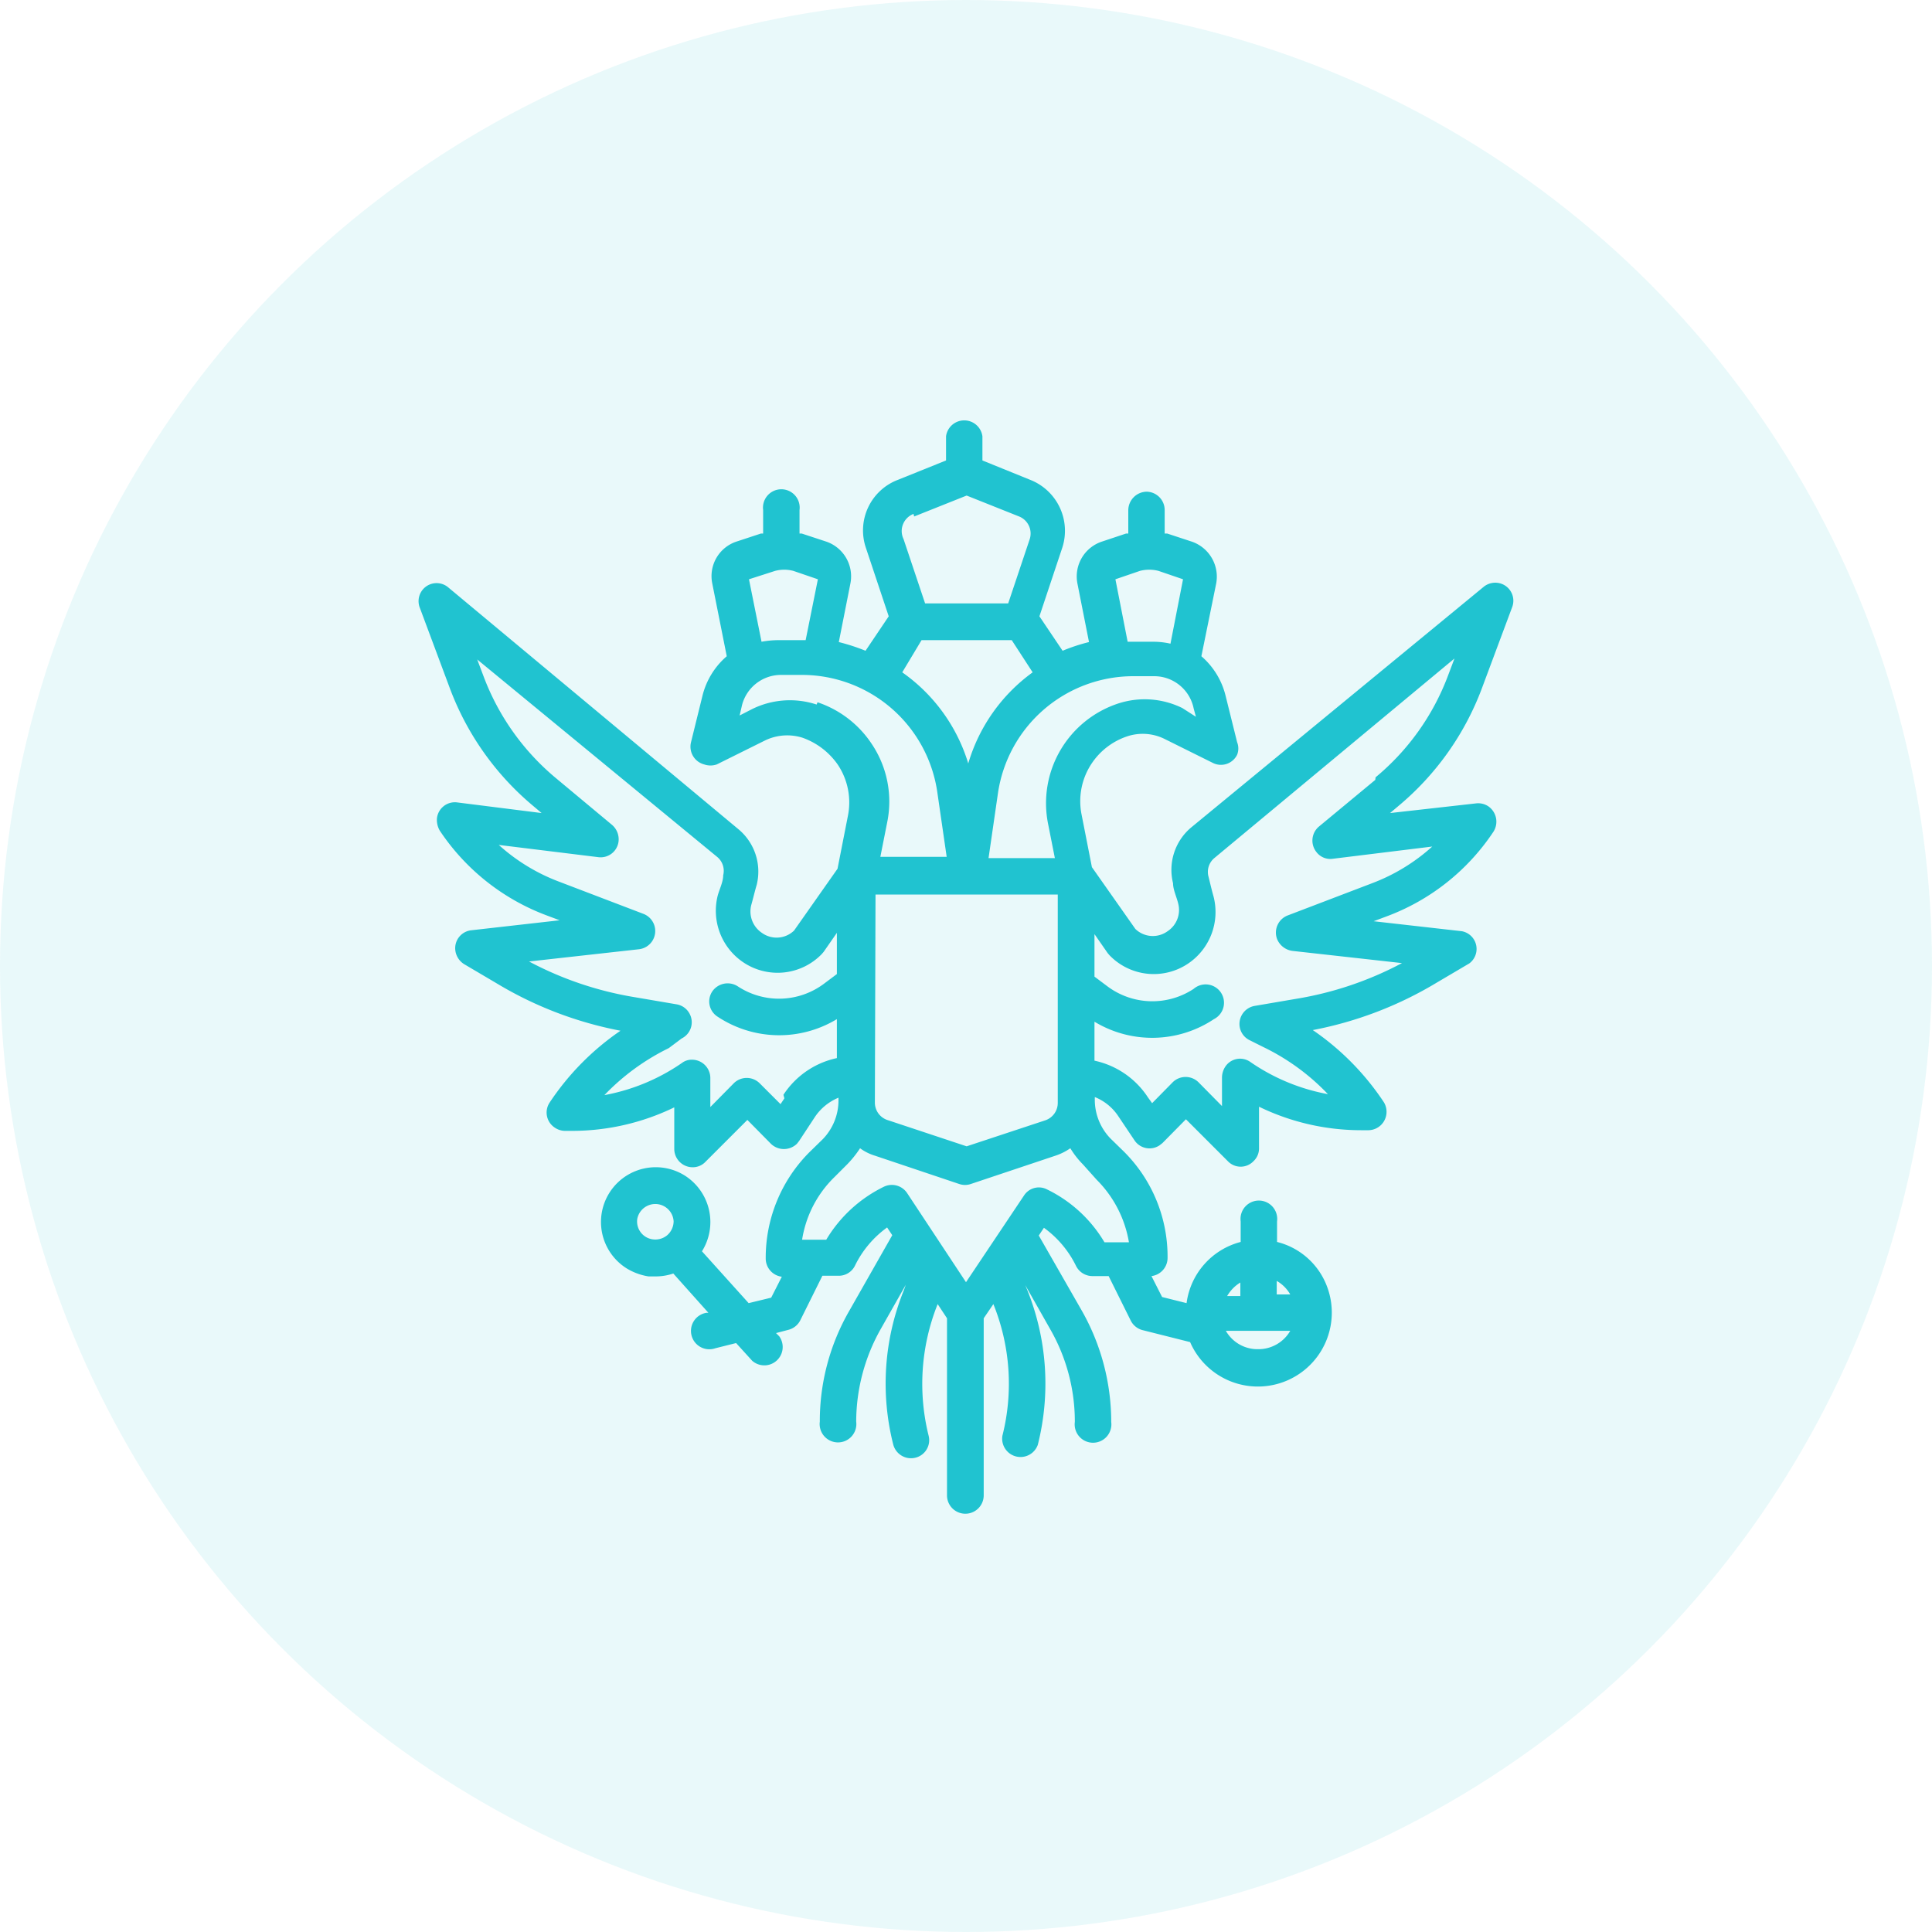 <svg id="Слой_1" data-name="Слой 1" xmlns="http://www.w3.org/2000/svg" viewBox="0 0 60 60"><defs><style>.cls-1,.cls-2{fill:#20c3d0;}.cls-1{opacity:0.1;}</style></defs><circle class="cls-1" cx="30" cy="30" r="30"/><g id="outline"><path class="cls-2" d="M564.85,562.13l.94-2.52a.56.56,0,0,0-.33-.73.57.57,0,0,0-.56.1l-9.08,7.47a1.72,1.72,0,0,0-.56,1.73c0,.2.11.42.16.63a.79.79,0,0,1-.33.86h0a.78.78,0,0,1-1-.07l-1.35-1.92-.32-1.63a2.11,2.11,0,0,1,.32-1.6,2.14,2.14,0,0,1,1.09-.83,1.53,1.53,0,0,1,1.17.08l1.49.74a.56.56,0,0,0,.76-.25.53.53,0,0,0,0-.39l-.36-1.45a2.36,2.36,0,0,0-.75-1.22l.46-2.26a1.15,1.15,0,0,0-.76-1.3l-.76-.25h0l-.08,0v-.73a.57.57,0,0,0-.56-.57.58.58,0,0,0-.57.57v.73l-.07,0h0l-.75.25a1.14,1.14,0,0,0-.76,1.3l.36,1.82a5.62,5.62,0,0,0-.82.27l-.72-1.07.71-2.13a1.7,1.7,0,0,0-1-2.11l-1.48-.6v-.75a.57.57,0,0,0-1.13,0v.75l-1.49.6a1.68,1.68,0,0,0-1,2.11l.71,2.13-.72,1.07a6.18,6.18,0,0,0-.83-.27l.36-1.82a1.14,1.14,0,0,0-.75-1.3l-.76-.25h0l-.07,0v-.73a.57.57,0,1,0-1.13,0v.73l-.07,0h0l-.76.25a1.13,1.13,0,0,0-.75,1.3l.45,2.26a2.37,2.37,0,0,0-.75,1.21l-.36,1.46a.57.57,0,0,0,.41.69.59.59,0,0,0,.39,0l1.49-.74a1.58,1.58,0,0,1,1.17-.09,2.24,2.24,0,0,1,1.1.84,2.11,2.11,0,0,1,.31,1.6l-.32,1.63-1.35,1.92a.78.78,0,0,1-1,.07h0a.8.8,0,0,1-.33-.86c.06-.21.11-.43.17-.63a1.71,1.71,0,0,0-.57-1.73L532.76,559a.56.56,0,0,0-.89.63l.94,2.52a8.75,8.75,0,0,0,2.58,3.63l.26.22-2.62-.33a.56.56,0,0,0-.63.49.66.66,0,0,0,.09.39,6.88,6.88,0,0,0,3.32,2.63l.4.15-2.74.31a.56.56,0,0,0-.5.62.59.59,0,0,0,.27.43l1,.59a11.71,11.71,0,0,0,3.86,1.48,8.19,8.19,0,0,0-2.2,2.23.56.56,0,0,0,.16.78.57.57,0,0,0,.31.1h.23a7.26,7.26,0,0,0,3.17-.73v1.29a.57.57,0,0,0,.57.57.54.54,0,0,0,.4-.17l1.3-1.3.73.74a.58.58,0,0,0,.81,0l.07-.09.5-.76a1.63,1.63,0,0,1,.72-.58v.09a1.73,1.73,0,0,1-.49,1.2l-.41.4a4.64,4.64,0,0,0-1.36,3.3.57.57,0,0,0,.5.57l-.33.65-.7.17-1.45-1.61a1.71,1.71,0,0,0-.53-2.35,1.7,1.7,0,0,0-1.81,2.88,1.86,1.86,0,0,0,.68.25h.23a1.7,1.7,0,0,0,.54-.09l1.09,1.22-.06,0a.57.57,0,1,0,.28,1.1l.64-.16.5.55a.57.57,0,0,0,.84-.76l-.1-.1.38-.1a.57.57,0,0,0,.37-.29l.69-1.39h.5a.56.56,0,0,0,.51-.31,3.18,3.18,0,0,1,1-1.19l.16.24-1.33,2.34a6.86,6.86,0,0,0-.92,3.45.57.57,0,1,0,1.13,0,5.87,5.87,0,0,1,.77-2.89l.77-1.36-.06.17a7.71,7.71,0,0,0-.33,4.79.57.57,0,0,0,.69.41.56.56,0,0,0,.41-.68h0a6.66,6.66,0,0,1,.28-4.09h0l.29.44v5.5a.57.57,0,1,0,1.14,0v-5.5l.3-.44h0a6.59,6.59,0,0,1,.28,4.09.57.57,0,0,0,1.1.28h0a7.78,7.78,0,0,0-.32-4.79l-.07-.17.77,1.36a5.76,5.76,0,0,1,.77,2.89.57.57,0,1,0,1.13,0,7,7,0,0,0-.91-3.45l-1.34-2.34.16-.24a3.18,3.18,0,0,1,1,1.19.57.57,0,0,0,.51.31h.5l.69,1.39a.57.57,0,0,0,.37.29l1.47.37A2.26,2.26,0,1,0,560,580.6a2.23,2.23,0,0,0-1.51-1.28v-.64a.57.57,0,1,0-1.13,0v.64a2.27,2.27,0,0,0-1.68,1.9l-.76-.19-.33-.65a.57.57,0,0,0,.5-.57,4.6,4.6,0,0,0-1.36-3.3l-.41-.4a1.73,1.73,0,0,1-.49-1.2v-.09a1.58,1.58,0,0,1,.72.58l.51.76a.56.56,0,0,0,.78.16l.09-.07.73-.74,1.3,1.3a.55.55,0,0,0,.8,0,.54.54,0,0,0,.17-.4v-1.29a7.26,7.26,0,0,0,3.17.73h.23a.57.57,0,0,0,.56-.57.56.56,0,0,0-.09-.31,8.19,8.19,0,0,0-2.2-2.23,11.71,11.71,0,0,0,3.86-1.48l1-.59a.56.56,0,0,0-.23-1l-2.74-.31.4-.15a6.84,6.84,0,0,0,3.32-2.63.58.58,0,0,0-.16-.79.57.57,0,0,0-.38-.09L562,566l.26-.22A8.75,8.75,0,0,0,564.85,562.13Zm-25.74,17.11a.56.56,0,0,1-.49-.63.57.57,0,0,1,1.13.07.58.58,0,0,1-.21.44l0,0A.58.58,0,0,1,539.11,579.24Zm18.79,3.41a1.13,1.13,0,0,1-1-.57h2A1.14,1.14,0,0,1,557.9,582.65Zm1-1.7h-.42v-.42a1.13,1.13,0,0,1,.42.42Zm-1.55-.42V581h-.41a1.18,1.18,0,0,1,.41-.42Zm-11.33-12h5.66V575a.57.57,0,0,1-.38.54l-2.45.81-2.44-.81A.57.57,0,0,1,546,575Zm9.53-5.79a2.65,2.65,0,0,0-2-.14,3.26,3.26,0,0,0-2.17,3.74l.21,1.06h-2.06l.29-2a4.25,4.25,0,0,1,4.21-3.65h.65a1.25,1.25,0,0,1,1.22,1l.07.26Zm-2.08-4,.76-.26a1.14,1.14,0,0,1,.58,0l.76.26-.39,2a2.39,2.39,0,0,0-.53-.06h-.8Zm-6.25-1.95,1.63-.65,1.63.65a.57.57,0,0,1,.33.7l-.67,2h-2.58l-.67-2A.57.57,0,0,1,547.2,556.71Zm.23,3.84h2.8l.65,1a5.36,5.36,0,0,0-2,2.83,5.36,5.36,0,0,0-2.05-2.83Zm-4.55-2.15a1.1,1.1,0,0,1,.57,0l.76.26-.38,1.89H543a3,3,0,0,0-.52.05l-.39-1.94Zm1.29,4.15a2.65,2.65,0,0,0-2,.14l-.39.2.06-.26a1.25,1.25,0,0,1,1.22-1h.65a4.25,4.25,0,0,1,4.21,3.65l.29,2h-2.06l.21-1.06a3.21,3.21,0,0,0-.48-2.45,3.26,3.26,0,0,0-1.68-1.29Zm-1,12.23-.12.18-.65-.65a.57.57,0,0,0-.8,0l-.73.74v-.9a.57.57,0,0,0-.57-.57.5.5,0,0,0-.31.1,6.21,6.21,0,0,1-2.41,1,7.06,7.06,0,0,1,2-1.46L540,573a.56.56,0,0,0,.25-.76.56.56,0,0,0-.41-.3l-1.29-.22a10.66,10.66,0,0,1-3.29-1.11l3.41-.38a.57.57,0,0,0,.14-1.1l-2.62-1a5.88,5.88,0,0,1-1.87-1.14l3.09.38a.56.56,0,0,0,.63-.49.59.59,0,0,0-.2-.51l-1.74-1.45a7.57,7.57,0,0,1-2.25-3.16l-.2-.53,7.45,6.13a.56.56,0,0,1,.19.57c0,.2-.11.42-.17.63a1.93,1.93,0,0,0,.8,2.08l0,0a1.91,1.91,0,0,0,2.43-.26l.06-.07.41-.59V571l-.4.3a2.33,2.33,0,0,1-2.68.08.58.58,0,0,0-.79.16.56.56,0,0,0,.16.78,3.46,3.46,0,0,0,3.71.08v1.21a2.64,2.64,0,0,0-1.66,1.14Zm9.7,2.53a3.58,3.58,0,0,1,1,1.94h-.76a4.21,4.21,0,0,0-1.78-1.64.55.55,0,0,0-.72.19l-1.8,2.69L547,577.8a.57.57,0,0,0-.73-.19,4.26,4.26,0,0,0-1.78,1.64h-.75a3.46,3.46,0,0,1,1-1.94l.4-.4a3.25,3.25,0,0,0,.4-.5,1.53,1.53,0,0,0,.46.23l2.62.88a.56.56,0,0,0,.36,0l2.63-.88a1.8,1.8,0,0,0,.46-.23,2.69,2.69,0,0,0,.39.5Zm8.65-12.42-1.75,1.45a.57.57,0,0,0-.07.8.54.54,0,0,0,.5.2l3.09-.38a5.88,5.88,0,0,1-1.87,1.14l-2.62,1a.57.57,0,0,0-.33.73.6.6,0,0,0,.47.37l3.41.38a10.66,10.66,0,0,1-3.29,1.11l-1.29.22a.57.57,0,0,0-.46.65.56.56,0,0,0,.3.41l.44.22a6.92,6.92,0,0,1,2,1.46,6.21,6.21,0,0,1-2.41-1,.55.55,0,0,0-.78.15.63.63,0,0,0-.1.32v.9l-.73-.74a.57.57,0,0,0-.8,0h0l-.64.65-.13-.18a2.64,2.64,0,0,0-1.66-1.14v-1.21a3.46,3.46,0,0,0,3.71-.08.57.57,0,1,0-.63-.94h0a2.33,2.33,0,0,1-2.68-.08l-.4-.3v-1.32l.41.59.06.07a1.91,1.91,0,0,0,2.43.26l0,0a1.93,1.93,0,0,0,.8-2.08c-.06-.21-.11-.43-.16-.63a.56.56,0,0,1,.18-.57L564,561.2l-.2.53A7.54,7.54,0,0,1,561.55,564.89Z" transform="translate(-518.83 -540.75)"/></g></svg>